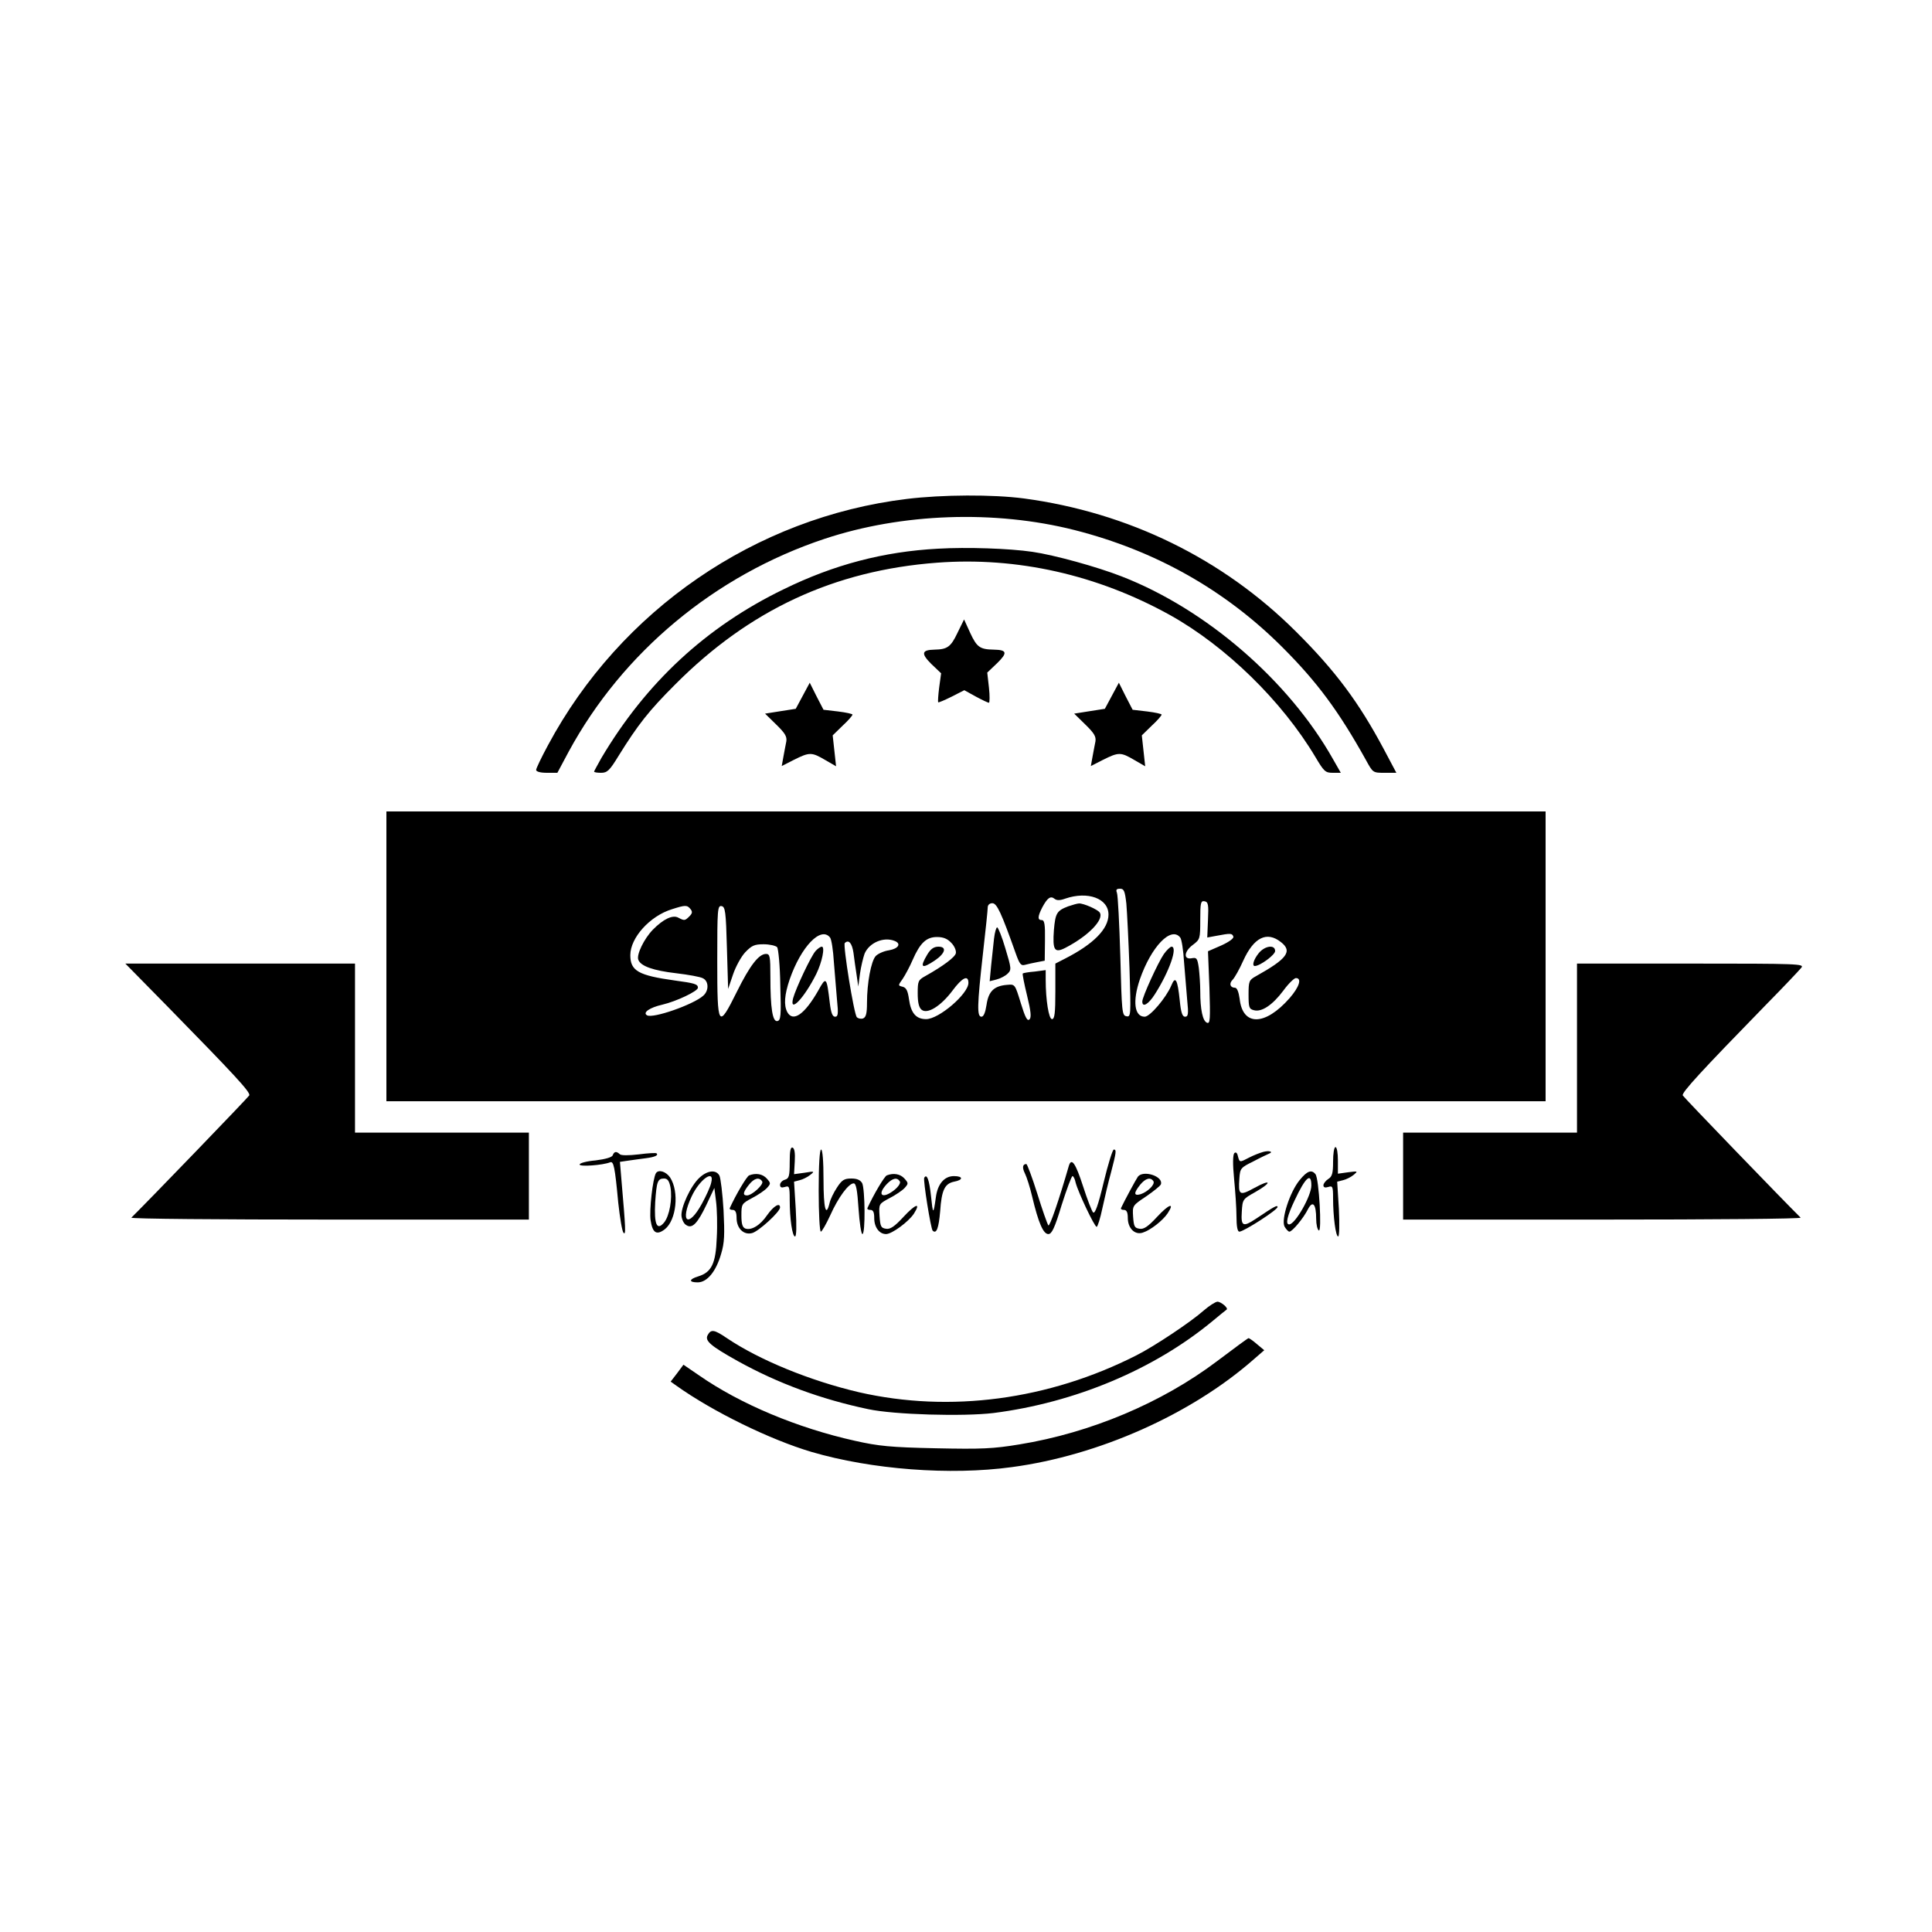 <?xml version="1.0" standalone="no"?>
<!DOCTYPE svg PUBLIC "-//W3C//DTD SVG 20010904//EN"
 "http://www.w3.org/TR/2001/REC-SVG-20010904/DTD/svg10.dtd">
<svg version="1.0" xmlns="http://www.w3.org/2000/svg"
 width="800pt" height="800pt" viewBox="0 0 800 800"
 preserveAspectRatio="xMidYMid meet">

<g transform="translate(0,800) scale(0.1,-0.1)"
fill="#000000" stroke="none">
<path d="M3755 5934 c-627 -76 -1186 -460 -1486 -1020 -27 -50 -49 -96 -49
-102 0 -7 17 -12 44 -12 l44 0 47 88 c223 411 605 730 1060 881 319 106 704
120 1035 36 334 -85 623 -248 860 -485 144 -144 233 -264 346 -467 29 -53 29
-53 77 -53 l49 0 -52 98 c-104 195 -201 325 -364 487 -303 302 -694 493 -1126
551 -129 17 -338 16 -485 -2z"/>
<path d="M3884 5728 c-225 -12 -431 -66 -639 -168 -322 -156 -570 -387 -755
-699 -16 -29 -30 -54 -30 -56 0 -3 13 -5 29 -5 25 0 35 9 71 68 82 132 126
188 235 297 307 309 659 473 1085 505 331 25 664 -50 965 -217 231 -129 463
-355 602 -588 35 -59 41 -65 71 -65 l34 0 -32 56 c-183 325 -525 621 -875 757
-102 40 -280 89 -370 102 -95 14 -270 20 -391 13z"/>
<path d="M3964 5378 c-27 -57 -42 -67 -94 -68 -54 -1 -57 -16 -14 -59 l41 -39
-8 -58 c-4 -32 -6 -60 -4 -62 1 -2 27 9 55 23 l53 27 47 -26 c26 -14 51 -26
55 -26 3 0 4 28 0 63 l-7 62 41 39 c44 43 41 55 -14 56 -57 1 -70 10 -97 68
l-26 57 -28 -57z"/>
<path d="M3324 5119 l-29 -54 -64 -10 -63 -10 46 -45 c37 -36 45 -50 42 -70
-3 -14 -8 -42 -12 -63 l-7 -39 51 26 c64 32 73 32 129 -1 l45 -26 -7 64 -7 64
41 40 c23 21 41 42 41 46 0 3 -27 9 -60 13 l-60 7 -29 56 -28 56 -29 -54z"/>
<path d="M4604 5119 l-29 -54 -64 -10 -63 -10 46 -45 c37 -36 45 -50 42 -70
-3 -14 -8 -42 -12 -63 l-7 -39 51 26 c64 32 73 32 129 -1 l45 -26 -7 64 -7 64
41 40 c23 21 41 42 41 46 0 3 -27 9 -60 13 l-60 7 -29 56 -28 56 -29 -54z"/>
<path d="M1600 4040 l0 -600 2400 0 2400 0 0 600 0 600 -2400 0 -2400 0 0
-600z m3064 218 c3 -35 9 -155 13 -267 6 -196 6 -203 -13 -199 -18 3 -19 18
-25 248 -4 135 -10 253 -14 263 -5 13 -2 17 13 17 16 0 20 -9 26 -62z m-253
21 c93 32 179 1 179 -66 0 -60 -63 -123 -181 -183 l-39 -20 0 -115 c0 -90 -3
-115 -14 -115 -13 0 -26 78 -26 163 l0 40 -45 -6 c-26 -2 -48 -6 -50 -8 -2 -2
6 -43 18 -92 16 -65 18 -90 10 -98 -9 -9 -18 8 -36 67 -24 78 -24 79 -56 76
-55 -4 -78 -27 -86 -83 -5 -32 -12 -49 -21 -49 -19 0 -18 46 6 260 11 96 20
183 20 193 0 10 8 17 19 17 19 0 37 -39 97 -208 16 -45 22 -52 39 -47 11 3 34
8 50 11 l31 6 1 84 c1 66 -2 84 -13 84 -18 0 -18 14 2 53 21 39 34 49 51 35 9
-7 22 -7 44 1z m591 -88 l-3 -73 38 7 c58 11 65 11 70 -3 3 -7 -17 -22 -50
-37 l-55 -24 6 -151 c4 -132 3 -150 -10 -145 -18 7 -28 55 -28 131 0 28 -3 71
-6 96 -6 41 -9 44 -30 40 -35 -6 -31 29 6 56 29 22 30 25 30 103 0 71 2 80 18
77 15 -3 17 -14 14 -77z m-2143 45 c9 -11 8 -18 -4 -30 -19 -19 -21 -19 -46
-6 -23 13 -62 -5 -106 -50 -36 -37 -68 -103 -60 -124 10 -27 63 -45 157 -56
51 -6 101 -15 111 -21 24 -12 25 -51 1 -72 -41 -37 -210 -96 -233 -81 -19 11
11 32 64 44 59 14 147 56 147 70 0 15 -14 19 -96 30 -151 21 -184 40 -184 105
0 72 81 162 172 190 56 18 63 18 77 1z m151 -161 l5 -170 20 59 c11 33 34 75
51 93 27 28 38 33 76 33 25 0 50 -6 56 -12 5 -7 12 -78 13 -158 4 -127 2 -145
-12 -148 -20 -4 -29 52 -29 184 0 84 -2 94 -18 94 -30 0 -67 -48 -121 -157
-77 -155 -81 -149 -81 128 0 214 1 230 18 227 15 -3 18 -22 22 -173z m427 43
c6 -7 13 -53 16 -103 4 -49 10 -120 13 -157 6 -57 4 -68 -8 -68 -11 0 -17 16
-22 57 -13 109 -15 111 -48 51 -56 -98 -104 -132 -128 -89 -15 29 -12 71 10
136 47 135 129 221 167 173z m1450 0 c6 -7 13 -53 16 -103 4 -49 10 -120 13
-157 6 -57 4 -68 -9 -68 -11 0 -17 17 -22 68 -9 87 -18 103 -35 61 -21 -50
-88 -129 -110 -129 -43 0 -51 64 -20 155 47 135 129 221 167 173z m-948 -22
c13 -13 21 -32 19 -43 -3 -16 -52 -53 -127 -95 -29 -16 -31 -21 -31 -71 0 -38
5 -59 16 -68 24 -20 80 15 128 79 40 54 66 67 66 32 0 -45 -122 -150 -175
-150 -42 0 -63 25 -71 82 -5 35 -11 48 -26 52 -20 5 -20 5 0 33 10 15 29 50
41 78 31 71 57 95 101 95 26 0 43 -7 59 -24z m1365 3 c49 -38 26 -69 -103
-141 -29 -16 -31 -21 -31 -76 0 -53 2 -60 22 -65 32 -9 77 21 122 81 21 29 45
52 52 52 26 0 14 -37 -26 -83 -102 -116 -195 -117 -207 -2 -4 28 -11 45 -19
45 -20 0 -26 17 -10 33 8 8 28 43 44 79 44 97 98 123 156 77z m-1600 5 c29
-11 17 -32 -23 -39 -22 -3 -47 -15 -55 -24 -19 -21 -36 -111 -36 -194 0 -43
-4 -59 -16 -64 -8 -3 -20 -1 -26 5 -12 12 -58 299 -50 307 16 16 30 0 36 -40
3 -25 9 -66 13 -92 l7 -48 7 53 c4 29 13 66 19 83 19 45 78 71 124 53z"/>
<path d="M4423 4247 c-47 -18 -53 -28 -59 -98 -6 -83 2 -97 47 -74 95 49 161
117 143 146 -8 13 -68 39 -86 38 -7 0 -27 -6 -45 -12z"/>
<path d="M4116 4113 c-3 -27 -8 -77 -12 -112 l-6 -64 28 7 c16 4 37 15 46 24
17 16 16 22 -9 105 -14 48 -30 87 -34 87 -4 0 -10 -21 -13 -47z"/>
<path d="M3377 4062 c-19 -21 -82 -155 -93 -196 -16 -64 46 1 96 101 24 49 37
113 23 113 -6 0 -17 -8 -26 -18z"/>
<path d="M4819 4049 c-24 -35 -89 -177 -89 -196 0 -27 26 -11 52 30 60 94 96
197 69 197 -5 0 -20 -14 -32 -31z"/>
<path d="M3840 4048 c-33 -55 -24 -62 31 -25 43 29 51 57 15 57 -19 0 -32 -9
-46 -32z"/>
<path d="M5212 4053 c-21 -26 -29 -53 -16 -53 21 0 84 46 84 62 0 28 -43 22
-68 -9z"/>
<path d="M693 3833 c282 -288 346 -357 339 -369 -5 -9 -417 -436 -488 -506 -4
-5 365 -8 819 -8 l827 0 0 180 0 180 -360 0 -360 0 0 350 0 350 -476 0 -475 0
174 -177z"/>
<path d="M6530 3660 l0 -350 -360 0 -360 0 0 -180 0 -180 827 0 c454 0 823 3
819 8 -72 71 -483 497 -488 506 -6 11 75 99 345 376 73 74 138 143 146 153 13
16 -10 17 -458 17 l-471 0 0 -350z"/>
<path d="M3270 3187 c0 -57 -3 -67 -20 -72 -11 -3 -20 -13 -20 -21 0 -11 6
-13 20 -9 18 6 20 2 20 -53 0 -80 11 -152 22 -152 6 0 7 43 3 114 l-7 113 23
6 c13 3 33 13 44 22 19 15 18 16 -23 9 l-44 -6 3 53 c2 34 -1 54 -9 57 -9 3
-12 -15 -12 -61z"/>
<path d="M5520 3190 c0 -49 -4 -62 -20 -72 -11 -7 -20 -19 -20 -26 0 -9 7 -11
20 -7 18 6 20 2 20 -47 0 -76 11 -158 21 -158 5 0 6 51 3 114 l-7 113 24 6
c13 3 33 13 44 22 19 16 18 16 -22 11 l-43 -6 0 55 c0 30 -4 55 -10 55 -6 0
-10 -27 -10 -60z"/>
<path d="M3390 3070 c0 -93 4 -170 9 -170 4 0 22 31 39 68 33 74 76 132 97
132 10 0 15 -29 20 -105 4 -58 11 -105 16 -105 13 0 11 187 -1 211 -8 13 -21
19 -45 19 -29 0 -39 -6 -59 -37 -14 -21 -28 -50 -31 -65 -15 -61 -25 -22 -25
97 0 77 -4 125 -10 125 -6 0 -10 -63 -10 -170z"/>
<path d="M4570 3104 c-23 -96 -36 -132 -44 -124 -5 5 -24 54 -41 107 -31 96
-48 121 -59 86 -41 -142 -79 -253 -85 -247 -4 5 -25 64 -46 132 -21 67 -42
122 -45 122 -16 0 -18 -15 -6 -39 7 -14 21 -57 30 -96 26 -109 46 -155 67
-155 14 0 26 24 55 120 21 66 41 120 45 120 4 0 10 -12 13 -27 10 -39 78 -183
87 -183 4 0 15 35 24 78 9 42 25 110 36 149 21 81 23 93 11 93 -5 0 -24 -61
-42 -136z"/>
<path d="M5230 3230 c-14 -4 -40 -14 -57 -23 -40 -21 -40 -21 -47 5 -3 15 -9
19 -15 13 -6 -7 -7 -44 -1 -105 5 -52 10 -123 10 -157 0 -41 4 -63 12 -63 18
0 158 90 158 102 0 10 -14 2 -90 -49 -53 -35 -62 -31 -58 29 3 52 4 53 56 82
70 40 67 56 -4 17 -62 -34 -67 -30 -62 40 3 41 5 44 58 70 30 16 60 30 65 32
20 8 -1 14 -25 7z"/>
<path d="M2537 3216 c-3 -8 -30 -16 -71 -21 -36 -3 -66 -11 -66 -17 0 -10 95
-3 126 9 15 6 20 -17 34 -167 7 -63 16 -119 22 -125 10 -10 9 14 -9 222 l-6
72 34 5 c19 3 51 7 73 10 38 5 53 12 45 20 -2 3 -36 1 -74 -4 -43 -5 -74 -5
-79 1 -14 13 -23 11 -29 -5z"/>
<path d="M2716 3142 c-13 -22 -28 -154 -22 -195 8 -53 25 -63 59 -37 48 38 60
155 22 214 -17 25 -48 35 -59 18z m60 -57 c9 -49 -4 -120 -26 -147 -30 -36
-42 -8 -37 84 6 86 10 98 37 98 14 0 21 -10 26 -35z"/>
<path d="M2896 3123 c-36 -33 -78 -124 -74 -159 2 -15 10 -32 20 -37 24 -16
46 6 84 86 l32 68 7 -56 c4 -30 6 -98 3 -150 -4 -108 -22 -143 -76 -160 -40
-12 -41 -25 -3 -25 39 0 76 45 97 118 14 46 15 80 10 181 -4 68 -12 133 -17
143 -14 26 -50 22 -83 -9z m49 -20 c-3 -16 -21 -55 -39 -88 -56 -102 -92 -76
-42 31 33 71 96 115 81 57z"/>
<path d="M5382 3114 c-41 -49 -78 -164 -63 -193 7 -12 16 -21 20 -21 12 0 58
55 77 93 20 38 34 21 34 -40 0 -23 5 -45 11 -48 13 -9 1 215 -14 233 -16 20
-34 14 -65 -24z m48 -23 c0 -43 -67 -161 -92 -161 -16 0 -8 35 23 100 45 96
69 117 69 61z"/>
<path d="M3102 3133 c-10 -4 -55 -80 -80 -135 -2 -5 3 -8 12 -8 11 0 16 -10
16 -33 0 -43 29 -72 64 -63 26 6 116 88 116 106 0 22 -26 7 -53 -31 -29 -43
-66 -65 -91 -56 -12 5 -16 20 -16 54 0 47 1 49 44 72 25 13 53 32 62 42 16 18
16 20 -1 39 -17 19 -45 24 -73 13z m54 -25 c8 -12 -42 -58 -63 -58 -19 0 -16
14 8 44 22 28 43 33 55 14z"/>
<path d="M3672 3133 c-10 -4 -55 -80 -80 -135 -2 -5 3 -8 12 -8 12 0 16 -10
16 -34 0 -38 21 -66 49 -66 24 0 92 50 115 84 31 49 7 41 -43 -13 -37 -40 -55
-52 -72 -49 -21 3 -24 9 -27 53 -3 50 -3 50 42 74 25 13 53 32 62 42 16 18 16
20 -1 39 -17 19 -45 24 -73 13z m54 -25 c4 -6 -5 -21 -22 -35 -50 -40 -75 -22
-32 24 24 25 43 29 54 11z"/>
<path d="M4712 3128 c-8 -11 -57 -102 -70 -130 -2 -5 3 -8 12 -8 11 0 16 -10
16 -33 0 -43 29 -72 62 -61 32 10 83 50 103 80 31 47 5 38 -44 -15 -37 -40
-55 -52 -72 -49 -21 3 -24 9 -27 49 -3 47 -3 47 54 85 32 22 59 44 61 50 11
33 -72 60 -95 32z m64 -19 c8 -13 -23 -44 -53 -54 -29 -8 -29 5 -2 39 22 27
43 33 55 15z"/>
<path d="M3827 3123 c-5 -10 27 -210 35 -219 16 -15 25 11 31 80 6 89 19 115
58 123 38 7 38 23 -1 23 -40 0 -68 -33 -75 -89 -10 -72 -12 -71 -20 7 -7 66
-17 94 -28 75z"/>
<path d="M4985 2574 c-54 -48 -204 -148 -279 -186 -364 -185 -772 -239 -1149
-153 -201 47 -412 133 -547 224 -53 36 -66 38 -80 12 -12 -23 12 -44 125 -107
166 -92 345 -158 540 -199 107 -23 394 -31 519 -16 337 43 664 180 906 380 30
25 57 47 59 48 9 6 -23 33 -38 33 -9 -1 -34 -17 -56 -36z"/>
<path d="M5040 2364 c-229 -173 -524 -297 -819 -345 -109 -18 -156 -20 -346
-16 -188 4 -237 9 -335 31 -238 53 -475 152 -647 272 l-63 43 -26 -35 -27 -35
24 -17 c150 -107 387 -223 559 -274 249 -73 574 -98 830 -63 359 48 741 218
1000 445 l45 39 -30 25 c-16 14 -32 25 -35 25 -3 0 -61 -43 -130 -95z"/>
</g>
</svg>
